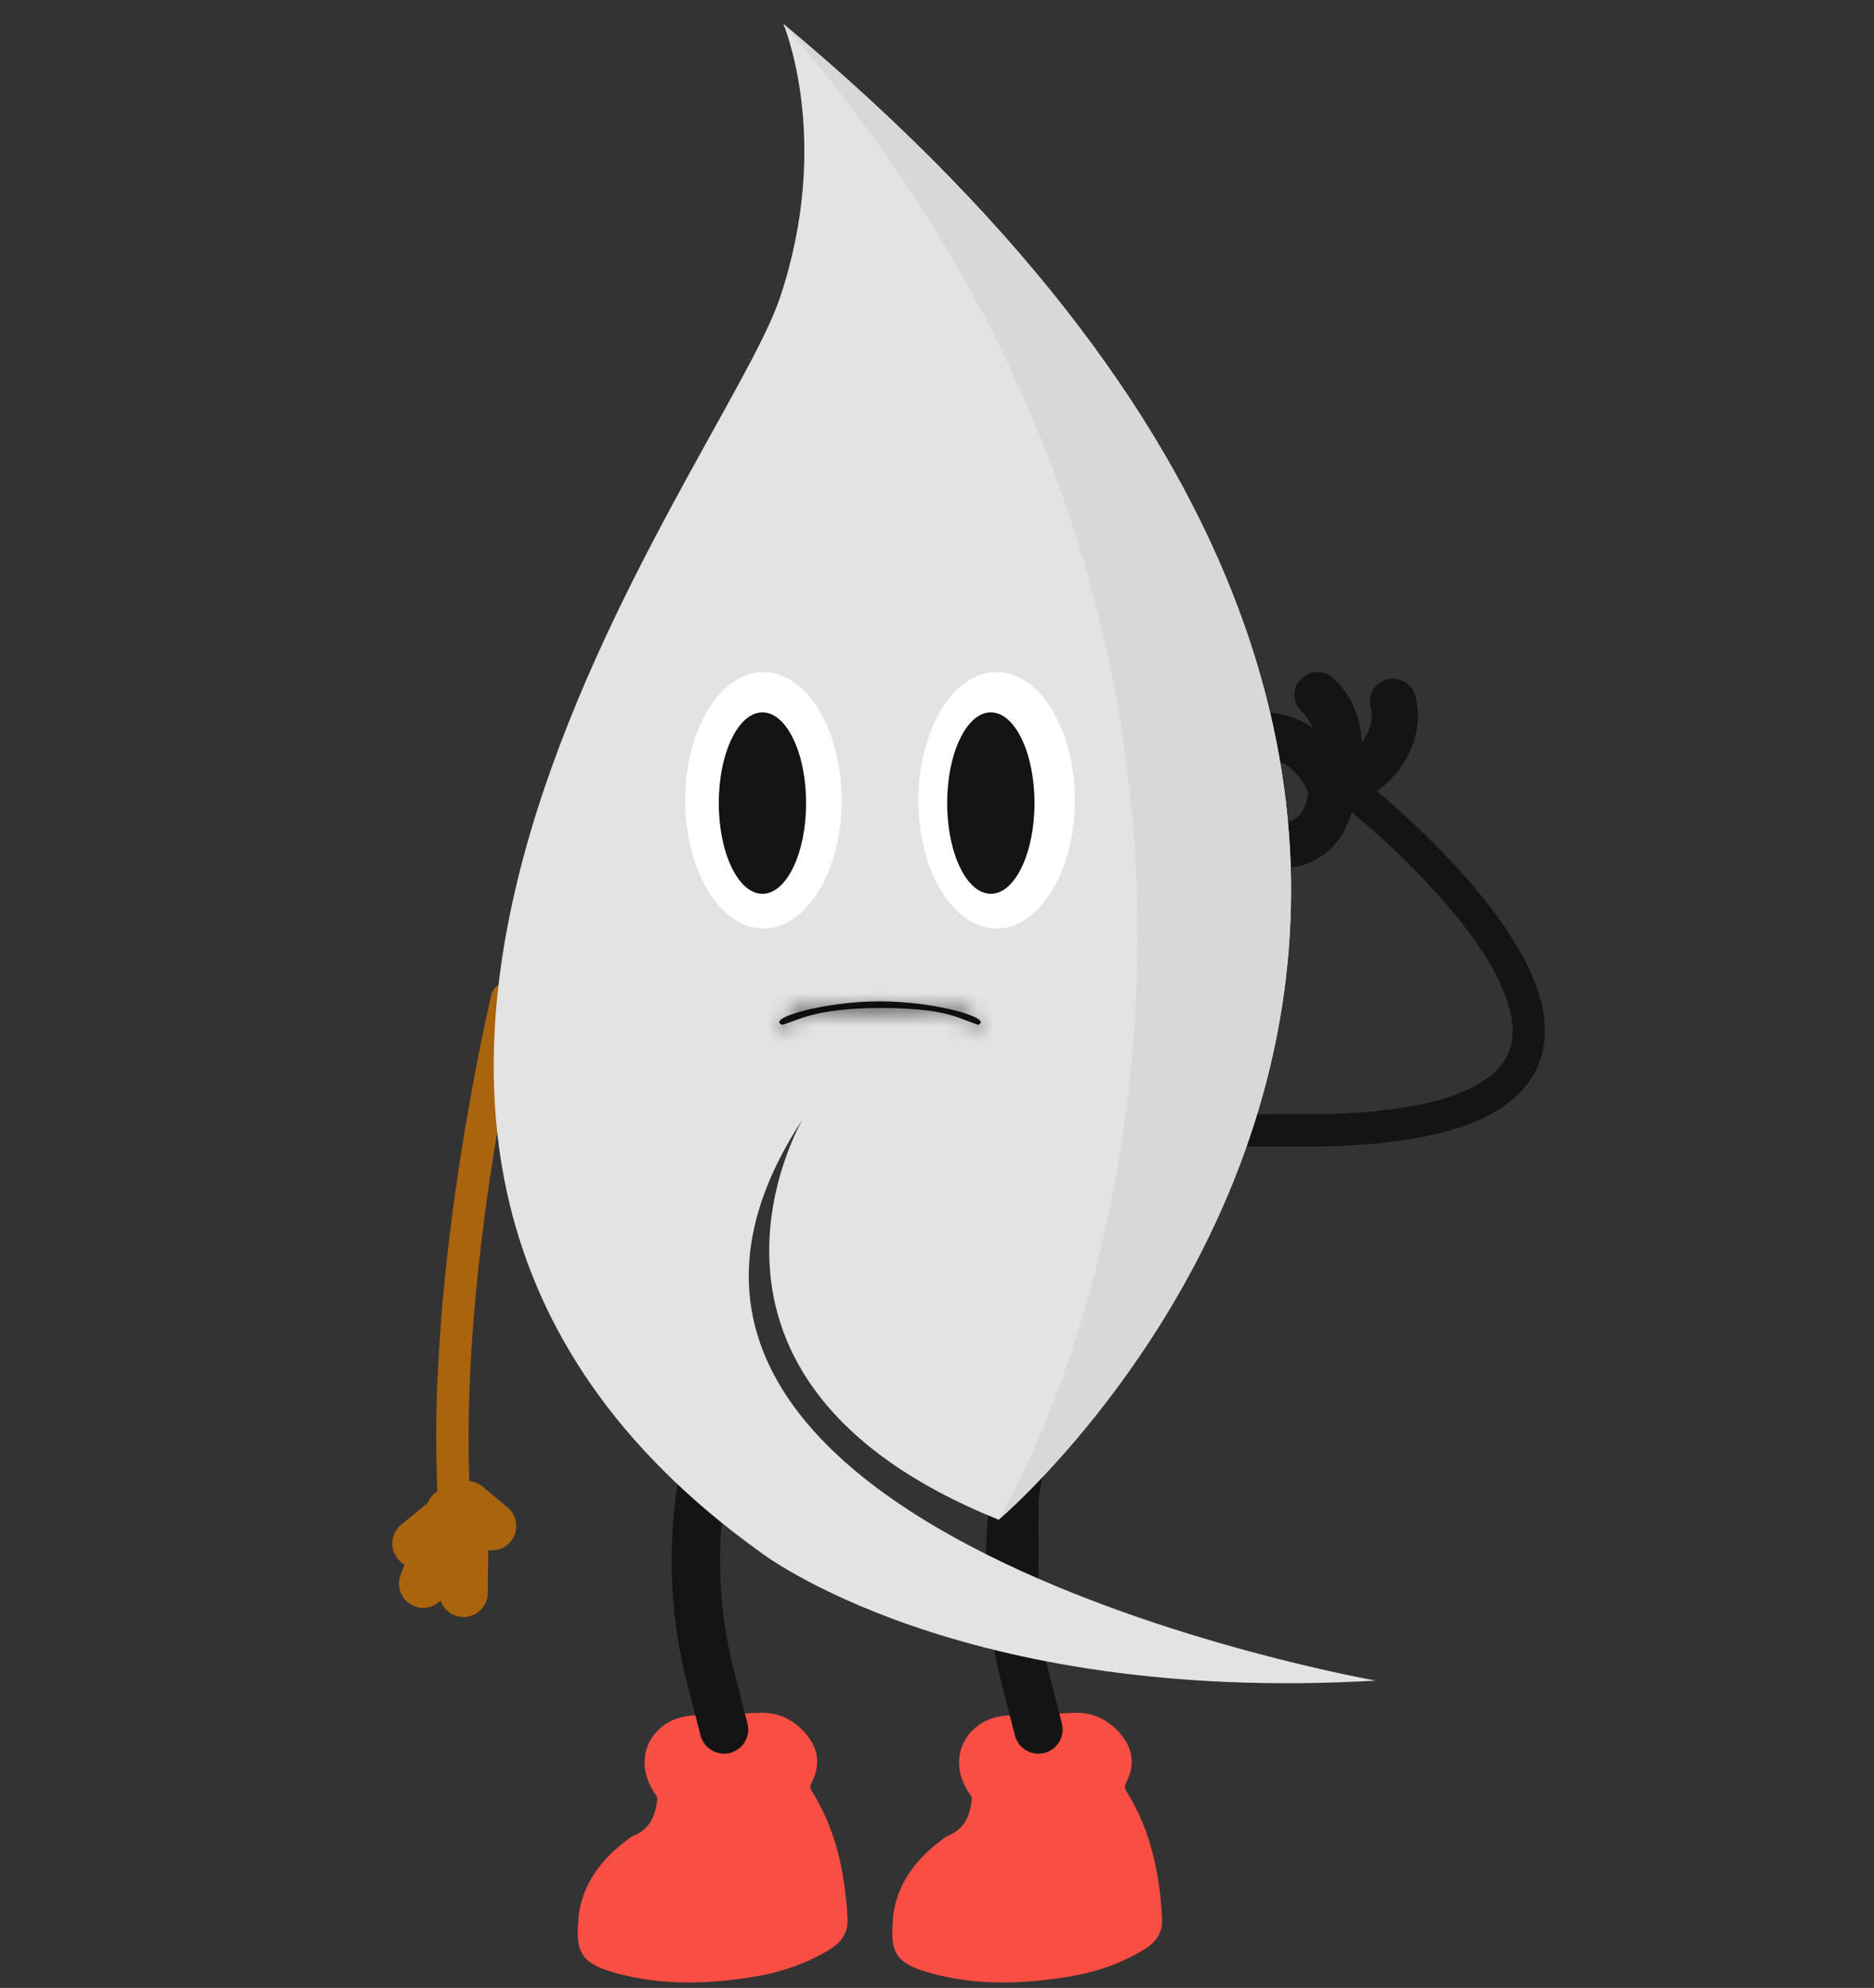 <svg width="116" height="123" viewBox="0 0 116 123" fill="none" xmlns="http://www.w3.org/2000/svg">
<rect x="0" y="0" width="116" height="123" fill="#333333" stroke="none"/>
<path d="M30.457 94.423L28.918 93.143" stroke="#AA640E" stroke-width="3" stroke-linecap="round" stroke-linejoin="round"/>
<path d="M25.782 95.502L27.233 94.317" stroke="#AA640E" stroke-width="3" stroke-linecap="round" stroke-linejoin="round"/>
<path d="M26.197 97.986L27.86 93.559" stroke="#AA640E" stroke-width="3" stroke-linecap="round" stroke-linejoin="round"/>
<path d="M28.691 98.55L28.757 93.144" stroke="#AA640E" stroke-width="3" stroke-linecap="round" stroke-linejoin="round"/>
<path d="M31.387 61.785C31.387 61.785 27.294 78.876 28.109 92.797" stroke="#AA640E" stroke-width="2" stroke-linecap="round" stroke-linejoin="round"/>
<path d="M77.967 44.054C79.294 44.054 80.375 44.443 81.232 45.014C81.094 44.651 80.886 44.313 80.576 44.026C80.001 43.492 79.972 42.598 80.509 42.029C81.049 41.461 81.954 41.432 82.53 41.963C83.799 43.138 84.228 44.616 84.295 45.943C85.098 44.91 84.89 43.956 84.855 43.814C84.628 43.069 85.053 42.279 85.811 42.054C86.565 41.83 87.365 42.25 87.592 42.999C88.068 44.556 87.816 47.877 83.748 49.857C83.23 52.53 81.235 53.499 80.157 53.632C80.096 53.639 80.036 53.642 79.978 53.642C79.268 53.642 78.651 53.12 78.561 52.407C78.462 51.633 79.019 50.925 79.802 50.83C79.812 50.83 80.784 50.66 80.982 49.061C80.742 48.448 79.94 46.881 77.97 46.881C77.18 46.881 76.541 46.25 76.541 45.469C76.537 44.689 77.177 44.054 77.967 44.054Z" fill="#141414"/>
<path d="M84.157 49.356C84.157 49.356 109.152 69.315 81.916 69.939L66.531 69.939" stroke="#141414" stroke-width="2" stroke-linecap="round" stroke-linejoin="round"/>
<path d="M35.791 118.737C35.994 116.808 36.952 115.258 38.811 113.847L38.87 113.803C38.971 113.723 39.087 113.636 39.225 113.578C40.082 113.228 40.532 112.573 40.67 111.445C40.692 111.249 40.685 111.176 40.62 111.089C39.93 110.15 39.719 109.073 40.053 108.127C40.249 107.56 40.627 107.08 41.142 106.716C41.68 106.337 42.333 106.163 42.987 106.141L46.974 105.981C47.54 105.959 48.121 106.046 48.629 106.294C49.072 106.512 49.479 106.818 49.827 107.211C50.67 108.156 50.808 109.19 50.249 110.288C50.132 110.514 50.14 110.645 50.27 110.856C51.599 112.988 52.289 115.477 52.463 118.693C52.522 119.77 51.875 120.301 51.381 120.607C49.987 121.465 48.419 122.026 46.589 122.324C45.165 122.55 43.851 122.666 42.617 122.666C40.997 122.666 39.516 122.469 38.1 122.077C36.037 121.502 35.587 120.847 35.812 118.744L35.791 118.737Z" fill="#F94E44"/>
<path d="M44.824 85.243L43.705 90.511C42.769 94.914 42.87 99.469 43.996 103.82L44.816 107.007" stroke="#141414" stroke-width="3" stroke-linecap="round" stroke-linejoin="round"/>
<path d="M55.259 118.737C55.463 116.808 56.421 115.258 58.28 113.847L58.338 113.803C58.44 113.723 58.556 113.636 58.694 113.578C59.551 113.228 60.001 112.573 60.139 111.445C60.161 111.249 60.154 111.176 60.088 111.089C59.398 110.15 59.188 109.073 59.522 108.127C59.718 107.56 60.096 107.08 60.611 106.716C61.148 106.337 61.802 106.163 62.456 106.141L66.442 105.981C67.009 105.959 67.59 106.046 68.098 106.294C68.541 106.512 68.948 106.818 69.296 107.211C70.138 108.156 70.276 109.19 69.717 110.288C69.601 110.514 69.608 110.645 69.739 110.856C71.068 112.988 71.758 115.477 71.932 118.693C71.99 119.77 71.344 120.301 70.85 120.607C69.456 121.465 67.887 122.026 66.057 122.324C64.634 122.55 63.32 122.666 62.085 122.666C60.466 122.666 58.984 122.469 57.569 122.077C55.506 121.502 55.056 120.847 55.281 118.744L55.259 118.737Z" fill="#F94E44"/>
<path d="M64.285 85.243L63.166 90.511C62.23 94.914 62.331 99.469 63.457 103.82L64.277 107.007" fill="#141414"/>
<path d="M64.285 85.243L63.166 90.511C62.23 94.914 62.331 99.469 63.457 103.82L64.277 107.007" stroke="#141414" stroke-width="3" stroke-linecap="round" stroke-linejoin="round"/>
<path d="M49.688 69.249C49.688 69.249 40.197 85.331 61.815 94.031C61.815 94.031 110.342 53.02 48.489 1.478C48.489 1.478 51.549 8.658 48.28 18.416C44.698 29.123 11.022 70.213 47.084 96.053C47.084 96.053 59.296 105.491 85.158 103.986C85.158 103.986 32.849 94.807 49.688 69.249Z" fill="#E3E3E3"/>
<path d="M61.816 94.03C61.816 94.03 110.343 53.019 48.49 1.477C80.295 38.085 70.626 78.432 61.816 94.03Z" fill="#D8D8D8"/>
<path d="M52.099 49.518C52.099 51.085 51.821 52.546 51.343 53.776C50.483 55.987 48.974 57.453 47.256 57.453C44.582 57.454 42.414 53.9 42.414 49.518C42.414 45.136 44.582 41.583 47.256 41.583C48.974 41.583 50.484 43.05 51.343 45.261C51.821 46.491 52.099 47.952 52.099 49.518Z" fill="white"/>
<path d="M66.532 49.518C66.532 51.085 66.255 52.546 65.777 53.776C64.917 55.987 63.408 57.453 61.69 57.453C59.016 57.453 56.848 53.9 56.848 49.518C56.848 45.135 59.015 41.583 61.689 41.583C63.407 41.583 64.917 43.05 65.776 45.261C66.254 46.491 66.532 47.952 66.532 49.518H66.532Z" fill="white"/>
<ellipse cx="61.332" cy="49.691" rx="2.703" ry="5.614" fill="#141414"/>
<ellipse cx="47.195" cy="49.691" rx="2.703" ry="5.614" fill="#141414"/>
<mask id="path-19-inside-1_7561_13250" fill="white">
<path d="M60.545 63.412C59.254 62.998 58.63 62.374 54.471 62.374C50.312 62.374 49.274 63.206 48.41 63.412C47.387 63.01 51.019 61.958 54.471 61.958C57.926 61.958 61.526 63.012 60.545 63.412Z"/>
</mask>
<path d="M60.545 63.412C59.254 62.998 58.63 62.374 54.471 62.374C50.312 62.374 49.274 63.206 48.41 63.412C47.387 63.01 51.019 61.958 54.471 61.958C57.926 61.958 61.526 63.012 60.545 63.412Z" fill="#141414"/>
<path d="M60.545 63.412L59.629 66.268L60.667 66.602L61.677 66.19L60.545 63.412ZM48.41 63.412L47.314 66.204L48.191 66.549L49.107 66.33L48.41 63.412ZM61.461 60.555C61.243 60.485 61.106 60.425 60.708 60.273C60.344 60.134 59.889 59.971 59.306 59.826C58.147 59.538 56.688 59.374 54.471 59.374V65.374C56.413 65.374 57.345 65.521 57.861 65.649C58.115 65.712 58.318 65.783 58.564 65.877C58.776 65.958 59.201 66.131 59.629 66.268L61.461 60.555ZM54.471 59.374C52.187 59.374 50.624 59.603 49.441 59.914C48.853 60.069 48.403 60.233 48.079 60.355C47.684 60.504 47.694 60.498 47.713 60.494L49.107 66.33C49.558 66.222 50.022 66.035 50.195 65.97C50.438 65.878 50.669 65.795 50.969 65.716C51.56 65.561 52.596 65.374 54.471 65.374V59.374ZM49.507 60.619C49.633 60.669 50.035 60.836 50.429 61.245C50.905 61.738 51.338 62.569 51.213 63.595C51.109 64.457 50.659 64.993 50.476 65.187C50.266 65.409 50.079 65.529 50.019 65.566C49.858 65.666 49.946 65.586 50.513 65.439C51.489 65.187 53.008 64.958 54.471 64.958V58.958C52.483 58.958 50.459 59.255 49.012 59.63C48.368 59.796 47.523 60.054 46.861 60.464C46.676 60.579 46.39 60.774 46.112 61.07C45.859 61.337 45.37 61.943 45.257 62.873C45.124 63.966 45.58 64.861 46.114 65.413C46.566 65.882 47.059 66.104 47.314 66.204L49.507 60.619ZM54.471 64.958C55.935 64.958 57.446 65.187 58.419 65.439C58.981 65.585 59.079 65.666 58.93 65.575C58.874 65.541 58.698 65.43 58.497 65.224C58.325 65.047 57.886 64.549 57.749 63.732C57.582 62.739 57.95 61.874 58.446 61.324C58.849 60.875 59.275 60.69 59.413 60.633L61.677 66.19C61.937 66.084 62.45 65.844 62.907 65.335C63.456 64.726 63.844 63.797 63.666 62.737C63.517 61.853 63.036 61.285 62.793 61.035C62.52 60.755 62.244 60.569 62.061 60.457C61.405 60.056 60.572 59.799 59.924 59.631C58.479 59.256 56.462 58.958 54.471 58.958V64.958Z" fill="black" mask="url(#path-19-inside-1_7561_13250)"/>
</svg>
